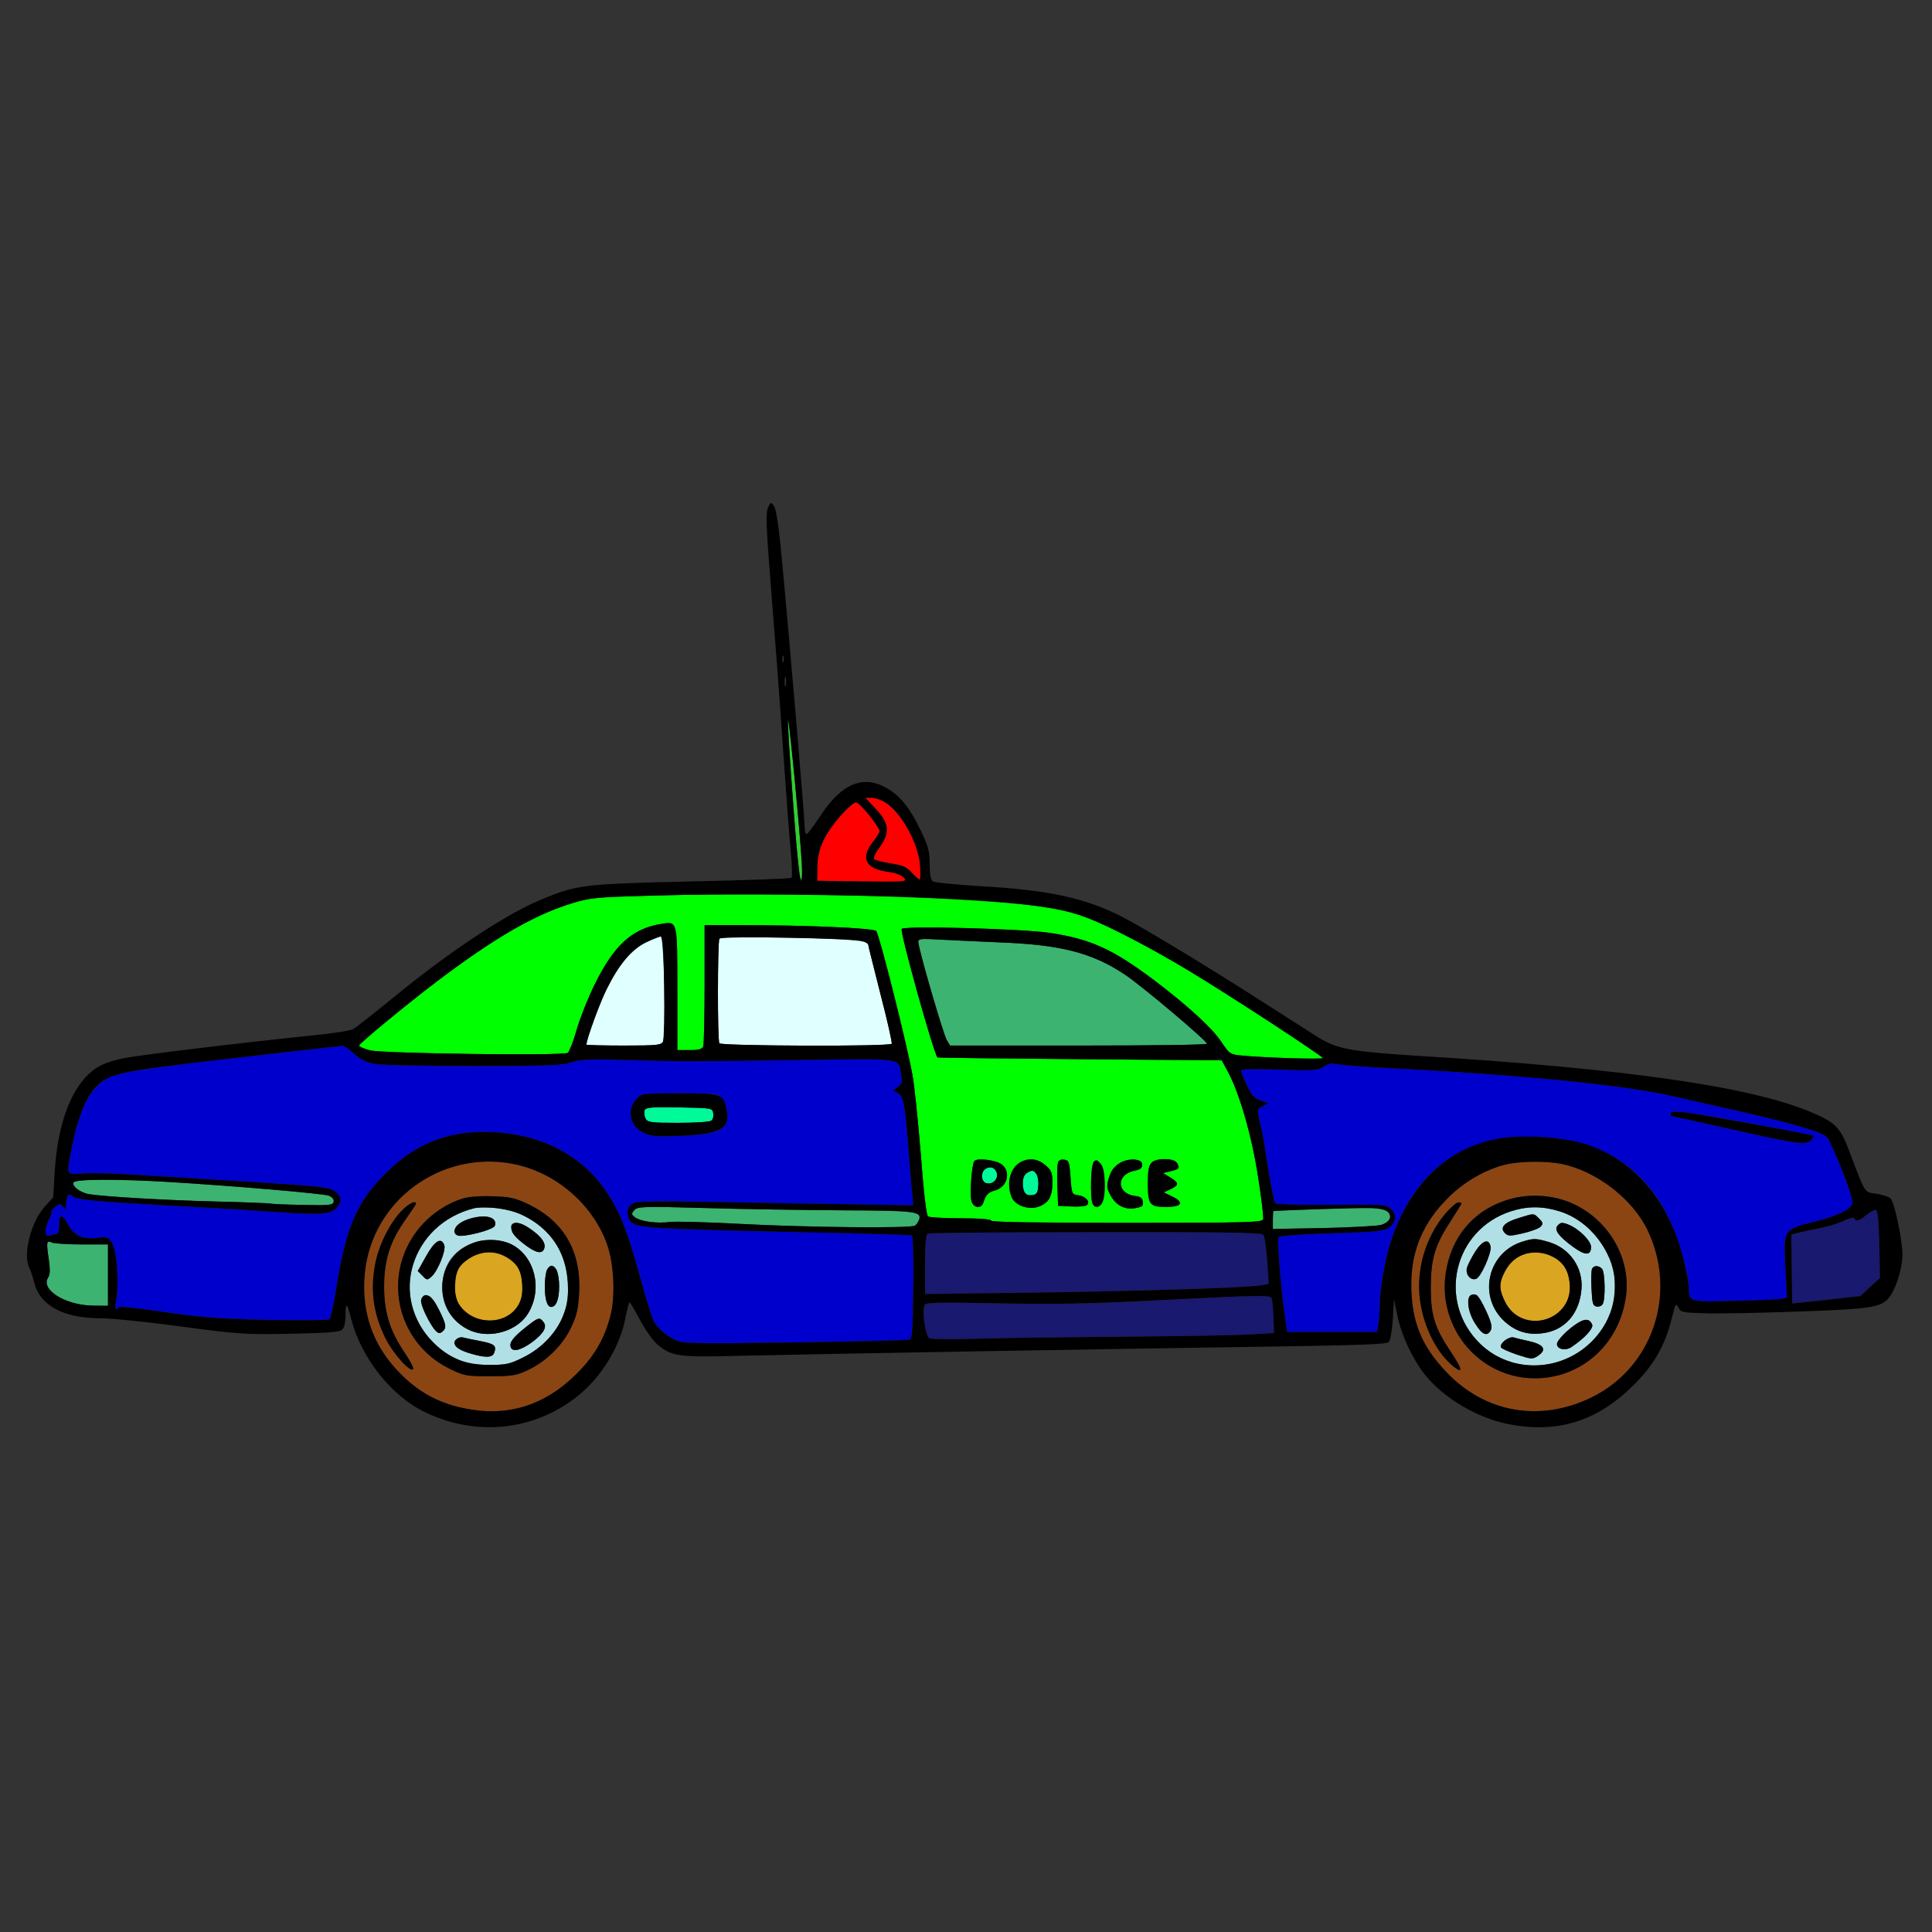 <?xml version="1.0" encoding="utf-8"?>
<!-- Generator: Adobe Illustrator 21.0.0, SVG Export Plug-In . SVG Version: 6.00 Build 0)  -->
<svg version="1.1" baseProfile="tiny"
	 id="svg62" inkscape:version="0.92.2 5c3e80d, 2017-08-06" sodipodi:docname="11 #8538.svg" xmlns:cc="http://creativecommons.org/ns#" xmlns:dc="http://purl.org/dc/elements/1.1/" xmlns:inkscape="http://www.inkscape.org/namespaces/inkscape" xmlns:rdf="http://www.w3.org/1999/02/22-rdf-syntax-ns#" xmlns:sodipodi="http://sodipodi.sourceforge.net/DTD/sodipodi-0.dtd" xmlns:svg="http://www.w3.org/2000/svg"
	 xmlns="http://www.w3.org/2000/svg" xmlns:xlink="http://www.w3.org/1999/xlink" x="0px" y="0px" viewBox="0 0 850 850"
	 xml:space="preserve">
<rect x="0" y="0" width="850" height="850" fill="#333333" stroke="none"/>
<sodipodi:namedview  bordercolor="#666666" borderopacity="1" gridtolerance="10" guidetolerance="10" id="namedview64" inkscape:current-layer="svg62" inkscape:cx="617.51241" inkscape:cy="592.33589" inkscape:pageopacity="0" inkscape:pageshadow="2" inkscape:window-height="978" inkscape:window-maximized="1" inkscape:window-width="1920" inkscape:window-x="0" inkscape:window-y="1" inkscape:zoom="0.41647059" objecttolerance="10" pagecolor="#ffffff" showgrid="false">
	</sodipodi:namedview>
<g id="g60" transform="translate(0,0) scale(1,1)">
	<path id="path4" fill="none" d="M0,0h425h425v425v425H425H0V425V0z M340.6,222.8c-1.5-2.1-1.5-2.1-2.7,0.6
		c-1.1,2.3-0.8,8.8,1.4,36.4c1.5,18.5,3.9,49.9,5.2,69.7c1.4,19.8,2.9,40.5,3.5,46c0.5,5.5,0.6,10.3,0.2,10.7
		c-0.4,0.4-20.3,1.1-44.2,1.6c-47,1.1-49.8,1.4-65,7.6c-15.7,6.3-41,23-66.2,43.7c-8.5,6.9-16.3,13.1-17.5,13.7
		c-1.1,0.6-9,1.9-17.4,2.7c-32.1,3.3-76.7,8.7-83.1,10c-8.9,1.8-13,3.9-17.4,8.7c-7.5,8.4-12.1,22.6-13.3,40.9l-0.7,11.7l-4,4.4
		c-5.9,6.8-9.4,21-6.5,26.6c0.5,0.9,1.5,3.9,2.2,6.6C17.7,574.5,28,580,44.5,580c4.5,0,20.3,1.6,35.1,3.6c25.3,3.4,28.2,3.6,48,3.2
		c15.7-0.3,21.6-0.7,22.8-1.7c1.1-0.9,1.6-3,1.6-6.4c0-6.2,0.7-5.7,2.6,1.9c4.5,17.1,17.7,33.7,32.6,40.8
		c21.9,10.5,46.7,8.2,65.7-6.2c11.1-8.4,19.8-22.2,22.3-35.5c0.7-3.7,1.5-6.7,1.8-6.7s2.3,3.5,4.5,7.6c2.2,4.2,5.7,9.1,7.7,10.9
		c6.3,5.3,9.3,5.7,36.2,5c28.2-0.7,166.8-3.1,236.4-4.1c38.2-0.6,48.4-1,49.3-2c0.6-0.8,1.4-5.3,1.7-10.1l0.5-8.8l1.4,7
		c1.8,8.8,6.8,19.5,12.2,26.3c8.2,10.3,23.1,19.1,36.9,21.8c21.5,4.1,38.8-1.2,54.8-17.1c9.1-9,13.9-17.4,16.9-29.4
		c1.6-6.6,1.8-7,2.9-4.9c1.1,2.2,1.8,2.3,12.1,2.6c6.1,0.2,24.7-0.2,41.5-0.8c33.7-1.2,36.7-1.8,40.3-7.9c2.6-4.5,4.7-12,4.7-17.1
		c0-6.4-3.5-23-5.2-24.7c-0.8-0.8-3.7-1.7-6.3-2.1c-5.4-0.8-4.6,0.5-12-19c-3.7-10-6-12.3-16-16.6c-26.7-11.5-81.4-19.4-174-25.1
		c-29.5-1.9-35.5-3-44-8.4c-3.3-2.1-15-9.6-26-16.6c-23.9-15.3-51.6-32-60.3-36.4c-16.2-8.1-31.8-11.5-61.6-13.2
		c-11.1-0.7-20.7-1.6-21.3-2.2c-0.8-0.6-1.3-3.5-1.3-7.6c0-5.7-0.6-7.8-3.9-14.7c-4.9-10.1-9-15.2-14.9-18.6
		c-10.4-6.1-20-2.1-29.3,12.2c-2.9,4.4-5.6,8-6.1,8c-0.4,0-0.8-1.6-0.8-3.5c0-3.7-6.5-80.4-10-117.3
		C342.7,231.9,341.5,224.2,340.6,222.8z"/>
	<path id="path6" fill="none" d="M344.7,288.7c0.2,0.7,0.2,1.9,0,2.5c-0.3,0.7-0.5,0.2-0.5-1.2S344.4,288.1,344.7,288.7z"/>
	<path id="path8" fill="none" d="M345.7,298.2c0.2,1,0.2,2.6,0,3.5c-0.3,1-0.5,0.2-0.5-1.7S345.4,297.3,345.7,298.2z"/>
	<path id="path10" fill="#32CD32" d="M349.5,341.5c3.4,35.2,4.2,49.5,2.5,44.5c-0.9-2.5-4.5-48.8-5.4-69
		C346.3,311.2,347.6,322.2,349.5,341.5z"/>
	<path id="path12" fill="#FF0000" d="M380.7,351h2.8c8.6,0,20.2,16.1,21.3,29.7c0.2,3.5,0.2,6.3-0.2,6.3c-0.3,0-1.9-1.4-3.4-3
		c-2.2-2.5-3.9-3.3-9.2-4.1c-3.6-0.6-6.9-1.4-7.4-1.9s0.5-2.7,2.3-5.1c4.7-6.5,4.4-10.6-1.5-16.9L380.7,351z"/>
	<path id="path14" fill="#FF0000" d="M376.6,353c1.5,0,10.4,10.8,10.4,12.6c0,0.6-1.3,2.8-3,4.9c-5.5,6.9-3.1,11.8,6.4,13
		c3.5,0.5,6.1,1.4,7.2,2.6c1.7,1.9,1.4,1.9-18.2,1.7l-19.9-0.3l0.1-6c0.1-8,3.7-15.8,10.5-23C373,355.5,375.9,353,376.6,353z"/>
	<path id="path16" fill="#00FF00" d="M467.3,400.4c17.9,4.2,45.2,18.9,92.9,50.2c12,7.9,21.8,14.6,21.8,14.9
		c0,0.7-26.7-0.2-35.7-1.1c-5.1-0.5-5.4-0.7-9-6.1c-4-6-14.8-15.9-29.6-27.1c-18.1-13.6-27.9-18.1-46-20.8
		c-12.5-1.8-64.1-3.2-65-1.7c-0.8,1.3,13.4,52.5,15.7,56.5c0,0.2,28.2,0.5,62.6,0.8l62.5,0.5l2.7,5c5.1,9.4,10.5,28.1,13.3,46.2
		c1.5,9.5,2.5,17.9,2.2,18.8c-0.6,1.3-7.5,1.5-60.2,1.5c-39,0-59.5-0.3-59.5-1c0-0.6-5.1-1-13.2-1c-7.3,0-13.8-0.4-14.5-0.8
		c-0.7-0.5-1.9-10.3-3.2-27.5c-1.2-14.7-2.8-30.5-3.7-35c-2.7-14.7-14.6-61.7-15.9-63.1c-1.4-1.3-30.9-2.6-61.2-2.6H310v25.9
		c0,14.3-0.3,26.6-0.6,27.5c-0.5,1.2-2,1.6-6,1.6H298v-26.9c0-30.4,0.1-29.8-7.2-28.6c-12.8,2.1-20.8,9.5-29.3,26.9
		c-3,6.1-6.5,15.1-7.9,20c-1.4,5-3.2,9.4-3.8,9.8c-2.1,1.4-81.5,0.3-87-1.1c-2.7-0.7-4.8-1.6-4.8-2.1c0-0.9,21.7-18.8,35.5-29.2
		c24.9-18.7,42-28.5,58.5-33.5c7.9-2.4,10.6-2.6,36-3.3C355.5,392.1,445.4,395.3,467.3,400.4z M428.6,510.9
		c-1.1,1.7-2,14.5-1.2,17.5c0.7,3,4.3,3.6,5.2,0.8c1.1-3.5,2.1-4.6,5-5.4c5.4-1.4,7.3-7.8,3.4-11.3
		C438.7,510.4,429.6,509.2,428.6,510.9z M445,526.5c1.4,3.7,7.1,5.9,11.6,4.5c4.7-1.6,6.4-4.4,6.4-10.6c0-4.6-0.4-5.5-3.1-7.8
		C451.1,505.2,440.6,515,445,526.5z M468.2,510.2c-3-0.4-3.3,0.9-3,11.4l0.3,8.9l5.9,0.3c3.2,0.2,6.3-0.1,6.9-0.7
		c1.5-1.5-0.9-3.9-4.1-4.3c-2.6-0.3-2.7-0.6-3.2-7.8C470.5,511.2,470.3,510.5,468.2,510.2z M484.3,512.1c-2.9-3.6-4.3-0.9-4.3,8
		c0,8.6,0.6,10.9,2.6,10.9c2.2,0,3.4-3.5,3.4-10.3C486,516,485.5,513.6,484.3,512.1z M499,510.2c-5.2-0.4-9.6,2.8-11.1,7.9
		c-1.1,3.7-1.1,4.6,0.7,7.8c2.4,4.5,6.4,6.5,11,5.6c2.9-0.5,3.5-1,3.2-2.8c-0.2-1.6-1.1-2.3-3.3-2.5c-8.3-1-8.6-9.4-0.5-11.1
		c2.6-0.5,3.5-1.2,3.5-2.6C502.5,510.9,501.7,510.4,499,510.2z M512.5,510c-6.3,0-7.5,1.7-7.5,10.1c0,9.9,0.7,10.9,8,10.9
		c7.1,0,8.2-2,2.5-4.7l-3.5-1.7l3-1.4c3.8-1.8,3.8-2.8-0.2-5.2l-3.1-1.9l2.9-0.7c4.2-1,4.5-1.3,3.4-3.5
		C517.2,510.5,515.9,510,512.5,510z"/>
	<path id="path18" fill="#00FA9A" d="M438.4,515.6c1.2,3.1-1.8,6-4.9,4.8c-2-0.8-1.9-5.1,0.2-6.2C435.7,513,437.6,513.6,438.4,515.6
		z"/>
	<path id="path20" fill="#00FA9A" d="M454.1,515c1.7,0,3,3.2,2.7,6.7c-0.2,3.1-0.7,3.9-2.7,4.1c-2.9,0.4-4.1-1.2-4.1-5.5
		c0-2,0.7-3.6,1.8-4.2C452.7,515.5,453.8,515,454.1,515z"/>
	<path id="path22" fill="#E0FFFF" d="M290.7,412c1.4,0,2.4,43.3,1,46.2c-0.7,1.6-2.5,1.8-17.2,1.8c-9.1,0-16.5-0.2-16.5-0.4
		c0-2.3,6-18.7,9-24.6c5.5-11,10.9-17.3,17.2-20.4C287.1,413.2,290,412.1,290.7,412z"/>
	<path id="path24" fill="#E0FFFF" d="M347.3,412.6c28.3,0.6,34.7,1.2,34.7,3.1c0,0.5,2.5,10.2,5.4,21.8c3,11.5,5.2,21.3,4.9,21.7
		c-0.7,1.3-75.1,1-75.8-0.2c-0.9-1.4-0.8-44.6,0-46C317,412.2,325.9,412.1,347.3,412.6z"/>
	<path id="path26" fill="#3CB371" d="M413.8,413.4c5.3,0.3,16.9,0.8,25.7,1.2c27,1,40.8,4.5,55.3,14.1c7.5,5,36.2,29.2,36.2,30.5
		c0,0.5-25.4,0.8-56.5,0.8H418l-1.4-2.3c-1.5-2.3-12.6-40.5-12.6-43.3C404,413,405.1,412.9,413.8,413.4z"/>
	<path id="path28" fill="#0000CD" d="M150.7,460.1c0.7,0,2.9,1.5,5,3.4c2.4,2.2,5.2,3.8,8.5,4.5c2.9,0.6,20.4,1,43.7,1
		c32.6,0,39.5-0.2,43.4-1.6c3.8-1.3,8.1-1.5,26.4-1c25.9,0.7,18,0.7,72,0c49.5-0.6,45.3-1.2,46.8,6.7c0.6,3.1,0.3,3.9-1.6,5.2
		c-2,1.4-2.1,1.7-0.5,2.3c3,1.1,3.6,4,5.1,22.6c0.8,10.1,1.6,20.3,1.9,22.7l0.4,4.4l-48.7-0.8c-71.2-1.3-73.3-1.3-75.3,0.4
		c-2.3,1.8-2.3,5.6,0,7.9c2.4,2.4,10.4,2.9,73.6,4.3c26.9,0.5,49.3,1.2,49.8,1.5c0.5,0.3,0.8,10.7,0.6,23c-0.2,19-0.5,22.5-1.8,22.8
		c-0.8,0.3-23.6,0.8-50.5,1.2c-45.6,0.6-49.3,0.5-52.5-1.1c-4.4-2.2-7.8-5.3-9.5-8.5c-0.7-1.4-3.4-10.2-6-19.5
		c-5.7-20.7-9.1-29.2-15.5-38.3C254.6,507,235.6,498,212.8,498c-17.1,0-31,5.9-43.3,18.4c-12.6,12.7-17.2,23.4-21.5,50.1
		c-1.1,7.1-2.5,13.4-3,13.9c-0.4,0.4-12.6,0.6-27.2,0.3c-22-0.5-29.5-1.1-45.8-3.5c-10.7-1.6-19.6-2.5-19.8-2.1
		c-0.2,0.5-0.7,0.9-1.2,0.9c-0.4,0-0.3-2.1,0.2-4.8c1.1-5.3,0.3-18.8-1.3-22.9c-1.4-3.7-2.7-4.4-7.1-3.7c-5.9,0.9-10.5-1.1-12.8-5.7
		c-2.6-5-4-5-4,0.1c0,2.8-0.4,4-1.4,4c-0.8,0-2.1,0.3-3,0.6c-2.1,0.8-2.1-3-0.1-7c0.9-1.6,1.3-3.1,1.1-3.4c-0.3-0.2,0.5-1.2,1.7-2.2
		c2-1.6,2.2-1.7,3.4-0.1c1.1,1.4,1.2,1.4,1.3-0.6c0-1.2,0.3-2.8,0.6-3.7c0.5-1.4,0.8-1.4,2.9,0c1.8,1.2,10.2,2,36.7,3.5
		c18.8,1,40.6,2.3,48.3,2.9c23.2,1.6,27.8,1.4,30.4-1.4c2.7-2.9,2.5-5.3-0.9-7.7c-2.1-1.5-7.4-2.1-36-3.9
		c-18.4-1.1-41.3-2.5-50.8-3.1c-9.5-0.7-20.2-0.9-23.8-0.6c-7.6,0.6-7.4,1.3-4.4-13.4c3.4-16.4,8-24.8,16.1-28.9
		c4.8-2.5,22.4-5,84.9-11.9C142.1,461.1,150.1,460.2,150.7,460.1z M299,481c-16,0-16.7,0.1-18.8,2.2c-4.8,5.3-3.1,12.7,3.6,15.5
		c3,1.3,6.2,1.4,16.5,1c13.9-0.7,18.3-2.1,19.4-6.5c0.7-3.1-0.4-8.2-2.4-10.4C315.9,481.2,313.9,481,299,481z"/>
	<path id="path30" fill="#00FA9A" d="M298.9,487.2c14.5,0.3,14.6,0.3,14.9,2.7c0.2,1.3-0.2,2.8-1,3.2c-0.7,0.5-7.2,0.9-14.5,0.9
		c-12,0-13.3-0.2-14.3-1.9c-0.5-1.1-0.7-2.7-0.4-3.6C284.2,487.2,286.2,487,298.9,487.2z"/>
	<path id="path32" fill="#0000CD" d="M587,468c0.8,0.4,11.6,1.3,24,1.9c59.6,3.1,104.3,7.5,126,12.6c5.8,1.3,17.5,4,26,5.9
		c26.4,6,38.3,9.5,40.7,11.9c2.2,2.2,11.3,25.2,11.3,28.7c0,2.8-5.9,5.8-16.7,8.5c-13.7,3.4-13.7,3.4-12.8,20.2l0.7,13.2l-2.4,0.5
		c-1.3,0.3-10.5,0.7-20.6,0.9c-20.2,0.6-20.2,0.6-20.2-6.1c0-5.6-5-22.6-9.1-30.8c-10.9-22.1-29.9-34-56-35.1
		c-14.7-0.7-23,0.7-33.8,5.8c-14.8,6.9-25.5,20.2-32,39.6c-2.6,7.7-5.1,21.9-5.1,28.8c0,2.9-0.3,6.7-0.6,8.4l-0.6,3.1H586h-19.7
		l-1.2-8.3c-1.5-10.3-3.2-31.8-2.7-33.3c0.3-0.7,8.3-1.3,23.3-1.8c19.8-0.6,23.1-0.9,25.3-2.5c3.3-2.4,3.6-5.5,1-8.1
		c-2.1-2.1-2.9-2.1-26.1-1.9c-13.2,0.1-24.4-0.2-24.9-0.7c-0.4-0.5-1.8-7.2-3-14.9c-1.2-7.7-2.5-15.6-3-17.5
		c-2.1-9.2-2.2-8.9,0.5-10.3l2.5-1.3l-3.4-1.2c-2.8-1-4-2.4-6-6.7c-1.5-2.9-2.6-5.9-2.6-6.5c0-0.7,5.1-0.8,16.8-0.4
		c15.4,0.5,16.9,0.4,19.7-1.4C584.3,468.1,586.1,467.6,587,468z M735,489.9c0,0.6,0.1,1.1,0.3,1.1s12.4,2.7,27.1,6
		c28.4,6.4,32.6,6.9,34.6,4.5c0.7-0.9,1.1-1.7,0.9-1.8c-0.2-0.2-11.6-2.4-25.4-5C743.6,489.3,735,488.2,735,489.9z"/>
	<path id="path34" fill="#8B4513" d="M261.4,536.1c5.4,8.1,7.8,15.9,8.4,26.9c0.8,16.9-4.1,29.6-16.2,41.5
		c-14.2,14.1-30.8,19.1-49.8,15c-10.9-2.3-19.4-6.9-27.4-14.9c-9.8-9.8-14.6-19.8-15.9-33.4c-2.7-27,15.1-52.3,41.1-58.6
		C224.4,507.1,248.4,516.5,261.4,536.1z M216.5,526.3c-12.4-0.4-19.7,2.2-28.1,9.9c-21.1,19.5-16.3,53.4,9.4,66
		c6.3,3.1,7.3,3.3,17.7,3.3c9.8,0,11.6-0.3,16.7-2.7c8.1-3.8,15.2-10.8,19-18.6c2.5-5.3,3.2-8.2,3.6-15.2c1-18.5-6.7-31.8-22.8-39.4
		C226.5,527,224.1,526.5,216.5,526.3z M176.7,532.7c-4.8,4.9-9.3,13.6-11.2,21.4c-2.8,12.2-1.6,23.1,4,34.5
		c3.4,7,11.5,15.9,12.3,13.6c0.2-0.6-1.6-3.9-3.9-7.3c-6.4-9.5-8.9-17.5-8.9-28.9c0-11.7,2.7-20,9.4-29.4c2.5-3.6,4.6-6.7,4.6-7
		C183,527.9,179.8,529.5,176.7,532.7z"/>
	<path id="path36" fill="#B0E0E6" d="M217.1,531.4c12.3,0.6,24.3,8.4,29.6,19.5c3.8,7.9,4.3,19.3,1.3,27.3c-2.9,7.9-9.6,15-17.8,19
		c-6,3-7.5,3.3-15.2,3.3c-7-0.1-9.5-0.5-14.2-2.7c-15.4-7.2-23.8-24.7-19.4-40.4c3.7-12.9,13.7-22.4,27.1-25.8
		C209.6,531.3,213.5,531.2,217.1,531.4z M200.2,540.8c-0.5,3.2,1.9,3.6,9.9,1.7c7.2-1.8,9.1-3.4,6.9-6
		C214.2,533.2,200.8,536.6,200.2,540.8z M230.1,547c5.4,4.2,8.3,5,9.3,2.4c0.9-2.3-1-5.1-5.6-8.4C224.5,534.3,221.1,539.9,230.1,547
		z M202.3,549.9c-12.2,9.1-9.4,29.6,4.9,35.6c8.9,3.6,20.7,0,25.3-7.9c6.3-10.7,2.8-24.8-7.4-30.1
		C218.5,544.1,208.8,545.1,202.3,549.9z M187.5,552.6l-3.7,6.6l2.1,2.1c1.9,2,2.1,2,4,0.3c2.7-2.4,6.3-11.3,5.6-13.7
		C194.2,544.1,191.3,545.8,187.5,552.6z M239.7,566c0,5.6,1,9,2.8,9c2.2,0,3.5-3.4,3.5-9c0-2.8-0.5-6-1-7.1
		C242.4,554.2,239.7,557.9,239.7,566z M188,570c-3.4,0-3.5,3-0.5,8.8c3.7,7.1,5.3,8.6,7.1,7.1c2-1.7,1.8-3.2-1.6-9.9
		C190.8,571.6,189.4,570,188,570z M231.1,584.1c-5.4,4.3-7.1,6.6-6.4,8.6c0.8,2.3,4.4,1.4,9.4-2.2c5.2-3.9,6.8-6.8,4.9-9
		C237.3,579.4,236.9,579.5,231.1,584.1z M204,588.5c-2.2-0.7-4.2,1-3.8,3.1c0.2,1.2,2.1,2.4,5.8,3.6c7.5,2.3,10.7,2.3,11.5-0.2
		c1-3,0-3.8-6.3-5C208.1,589.4,204.8,588.7,204,588.5z"/>
	<path id="path38" fill="#DAA520" d="M226.9,556.4c3.4,3.6,4,12.6,1.3,17.5c-5.2,9.5-20.2,9.4-26.3-0.1c-1.6-2.6-1.9-4.5-1.6-9
		c0.3-6.1,1.9-8.6,7.2-11.9C213.3,549.3,221.7,550.8,226.9,556.4z"/>
	<path id="path40" fill="#8B4513" d="M687.2,512.1c15.3,3.2,31.2,15.5,37.7,29.2c13.3,27.9,2.1,60.7-25.1,73.7
		c-22.5,10.8-46.6,6.5-63.5-11.4c-11.1-11.6-15.4-22.6-15.4-38.7c0-14.9,5.4-27.4,16.6-38.3c6.7-6.7,16.2-12.1,24.7-14.2
		C668.9,510.8,680.3,510.7,687.2,512.1z M643.5,541.4c-12,15.8-10,40.4,4.5,54c23.9,22.4,61.8,8.9,67.2-23.9
		c2.8-16.9-6.7-34.2-22.9-41.8C675.5,521.9,654.5,526.9,643.5,541.4z M641.6,529c-0.8,0-3.2,2.1-5.5,4.7
		c-9,10.5-13.2,25.1-11.3,38.7c1.7,11.9,7.5,23.1,14.8,28.9c4.3,3.3,3.8,1.1-1.4-6.7c-7-10.5-8.7-15.9-8.7-28.1
		c0-12.5,1.8-18.6,8.5-28.9c2.7-4.2,5-7.9,5-8.1C643,529.2,642.4,529,641.6,529z"/>
	<path id="path42" fill="#B0E0E6" d="M707.2,551.7c2.7,5.5,3.2,7.6,3.2,14.1c0,8.8-2.6,16-8.4,22.6c-13.4,15.3-36.7,16.5-50.8,2.8
		c-19.1-18.6-11.7-50.2,13.6-58.3C681.7,527.5,699.1,535.2,707.2,551.7z M668.1,535.9c-6.3,1.9-8.4,4.2-6,6.6
		c1.4,1.4,2.2,1.4,7.9,0.1c3.5-0.8,7-2.1,7.8-2.9c1.2-1.3,1.1-1.8-0.7-3.6C674.7,533.7,675.1,533.7,668.1,535.9z M685.2,539.3
		c-1.5,1.8,0.5,4.6,6.8,9.2c5.4,4,8,4,8,0.1c0-2.6-5.4-8.1-9.7-9.7C687.1,537.7,686.5,537.8,685.2,539.3z M669.7,546.3
		c-15.5,4.9-19.7,24.6-7.4,35.4c4.7,4.1,9.8,5.7,16.1,4.9c10-1.1,16.6-8.7,17.4-19.6c0.7-9.4-5.2-17.8-14.2-20.5
		C675.8,544.8,674.8,544.7,669.7,546.3z M649,550.7c-1.6,2.6-3.3,5.9-3.6,7.1c-0.8,2.9,1.7,5.8,4.1,4.8c2-0.7,6.7-11.2,6.3-14
		C655.2,544.7,652.3,545.6,649,550.7z M700.4,558.3c-0.3,0.8-0.4,4.7-0.2,8.8c0.3,6.3,0.6,7.4,2.2,7.7c1,0.2,2.2-0.2,2.7-1
		c1.3-2,1.1-14.2-0.3-15.6C703.2,556.6,701.1,556.7,700.4,558.3z M649.6,569.7c-4.5-1.7-4.9,5.8-0.6,12.6c3.1,5,5.3,5.9,6.9,2.9
		c0.7-1.4,0.2-3.5-2.1-8.5C652.1,573.1,650.2,569.9,649.6,569.7z M694.4,581.9c-4.4,2.7-9.4,7.7-9.4,9.4c0,2.3,3.7,3.1,6.3,1.4
		c5.7-3.8,9.8-8.2,9.2-9.9C699.5,580.3,697.6,580,694.4,581.9z M665.9,588.4c-2-0.6-6.5,2.9-5.5,4.4c0.3,0.6,3.6,2,7.1,3.2
		c6.1,2,6.7,2.1,9,0.6c4.3-2.8,2.8-5.1-4-6.6C669.7,589.4,666.8,588.7,665.9,588.4z"/>
	<path id="path44" fill="#DAA520" d="M688.2,557c2.8,3.9,3.3,11.8,1,16c-5.9,10.8-21.4,10.8-26.9,0c-1.3-2.4-2.3-5.6-2.3-7.1
		c0-4.2,4.2-11,8-13C674.6,549.3,684,551.3,688.2,557z"/>
	<path id="path46" fill="#3CB371" d="M74,520c28,1.7,68.5,5.1,70.8,6.1c1.4,0.6,2.2,1.6,2,2.6c-0.3,1.5-1.7,1.7-13.8,1.4
		c-7.4-0.1-13.7-0.4-14-0.6c-0.3-0.1-11.3-0.6-24.5-0.9c-22.6-0.6-48.1-2.1-55.2-3.2c-3.9-0.6-7.9-3.6-6.9-5.2
		C33.3,518.7,51.8,518.7,74,520z"/>
	<path id="path48" fill="#3CB371" d="M311,531.5c16.8,0.5,44.1,0.9,60.7,1c31.4,0.1,34,0.5,32.6,4.3c-0.4,0.9-1.1,2-1.7,2.4
		c-1.9,1.3-47.8,0.8-76.1-0.7c-14.8-0.8-29.1-1.2-31.7-0.9c-5.7,0.8-12.9-0.2-15.4-2c-1.6-1.2-1.7-1.6-0.4-3.1
		C280.4,530.8,282.5,530.7,311,531.5z"/>
	<path id="path50" fill="#3CB371" d="M610.6,533.2c2.1,2,0.8,4.5-2.9,5.7c-1.8,0.5-13.2,1.1-25.4,1.4l-22.3,0.4v-3.9
		c0-2.1,0.1-3.9,0.3-4c0.1,0,8.8-0.4,19.2-0.8C603.5,531.1,608.7,531.3,610.6,533.2z"/>
	<path id="path52" fill="#191970" d="M825.4,532.3c0.7,0.2,1.2,5.3,1.4,15.2l0.3,14.8l-4.3,3.9l-4.3,4l-15,1.7l-15,1.6l-0.2-15.2
		l-0.2-15.2l3.7-0.9c2-0.5,6.4-1.4,9.6-2c3.3-0.7,7.8-2.1,10-3.2c2.4-1.1,4.2-1.6,4.4-1c0.6,1.6,2.2,1.2,5.4-1.5
		C822.9,533.1,824.8,532.1,825.4,532.3z"/>
	<path id="path54" fill="#191970" d="M482.1,542.1c57-0.1,72.9,0.2,73.7,1.1c0.6,0.7,1.3,5.9,1.7,11.4l0.7,10.2l-2.8,0.6
		c-5.2,1.1-51.9,2.6-100.6,3.3l-47.8,0.6v-13.1c0-9.5,0.3-13.2,1.3-13.5C408.9,542.4,442.2,542.1,482.1,542.1z"/>
	<path id="path56" fill="#3CB371" d="M22.9,546.7c0.9,0.4,6.8,0.8,13.1,0.8h11.5V561v13.5l-7.2-0.1c-11.7-0.3-22.4-7-19.2-12.2
		c1-1.5,1-3.6,0.3-8.6c-0.6-3.7-0.8-6.9-0.5-7.2C21.2,546.2,22.1,546.3,22.9,546.7z"/>
	<path id="path58" fill="#191970" d="M559.5,571.3c0.3,0.6,0.6,4.4,0.8,8.2l0.2,7l-11,0.6c-6,0.4-31.2,0.8-56,1
		c-24.7,0.2-53.5,0.5-64,0.9c-10.4,0.3-19.7,0.2-20.6-0.2c-1.7-0.8-3.3-11.6-2.2-14.5c0.5-1.3,5-1.4,32.7-0.9
		c24.6,0.5,40.8,0.2,69.1-1.3C555.8,569.7,558.9,569.7,559.5,571.3z"/>
	<path d="M340.6,222.8c0.9,1.4,2.1,9.1,3.4,23.4c3.5,36.9,10,113.6,10,117.3c0,1.9,0.4,3.5,0.8,3.5c0.5,0,3.2-3.6,6.1-8
		c9.3-14.3,18.9-18.3,29.3-12.2c5.9,3.4,10,8.5,14.9,18.6c3.3,6.9,3.9,9,3.9,14.7c0,4.1,0.5,7,1.3,7.6c0.6,0.6,10.2,1.5,21.3,2.2
		c29.8,1.7,45.4,5.1,61.6,13.2c8.7,4.4,36.4,21.1,60.3,36.4c11,7,22.7,14.5,26,16.6c8.5,5.4,14.5,6.5,44,8.4
		c92.6,5.7,147.3,13.6,174,25.1c10,4.3,12.3,6.6,16,16.6c7.4,19.5,6.6,18.2,12,19c2.6,0.4,5.5,1.3,6.3,2.1
		c1.7,1.7,5.2,18.3,5.2,24.7c0,5.1-2.1,12.6-4.7,17.1c-3.6,6.1-6.6,6.7-40.3,7.9c-16.8,0.6-35.4,1-41.5,0.8
		c-10.3-0.3-11-0.4-12.1-2.6c-1.1-2.1-1.3-1.7-2.9,4.9c-3,12-7.8,20.4-16.9,29.4c-16,15.9-33.3,21.2-54.8,17.1
		c-13.8-2.7-28.7-11.5-36.9-21.8c-5.4-6.8-10.4-17.5-12.2-26.3l-1.4-7l-0.5,8.8c-0.3,4.8-1.1,9.3-1.7,10.1c-0.9,1-11.1,1.4-49.3,2
		c-69.6,1-208.2,3.4-236.4,4.1c-26.9,0.7-29.9,0.3-36.2-5c-2-1.8-5.5-6.7-7.7-10.9c-2.2-4.1-4.2-7.6-4.5-7.6s-1.1,3-1.8,6.7
		c-2.5,13.3-11.2,27.1-22.3,35.5c-19,14.4-43.8,16.7-65.7,6.2c-14.9-7.1-28.1-23.7-32.6-40.8c-1.9-7.6-2.6-8.1-2.6-1.9
		c0,3.4-0.5,5.5-1.6,6.4c-1.2,1-7.1,1.4-22.8,1.7c-19.8,0.4-22.7,0.2-48-3.2c-14.8-2-30.6-3.6-35.1-3.6c-16.5,0-26.8-5.5-29.4-15.6
		c-0.7-2.7-1.7-5.7-2.2-6.6c-2.9-5.6,0.6-19.8,6.5-26.6l4-4.4l0.7-11.7c1.2-18.3,5.8-32.5,13.3-40.9c4.4-4.8,8.5-6.9,17.4-8.7
		c6.4-1.3,51-6.7,83.1-10c8.4-0.8,16.3-2.1,17.4-2.7c1.2-0.6,9-6.8,17.5-13.7c25.2-20.7,50.5-37.4,66.2-43.7c15.2-6.2,18-6.5,65-7.6
		c23.9-0.5,43.8-1.2,44.2-1.6c0.4-0.4,0.3-5.2-0.2-10.7c-0.6-5.5-2.1-26.2-3.5-46c-1.3-19.8-3.7-51.2-5.2-69.7
		c-2.2-27.6-2.5-34.1-1.4-36.4C339.1,220.7,339.1,220.7,340.6,222.8z M344.7,288.7c-0.3-0.6-0.5-0.1-0.5,1.3s0.2,1.9,0.5,1.2
		C344.9,290.6,344.9,289.4,344.7,288.7z M345.7,298.2c-0.3-0.9-0.5-0.1-0.5,1.8s0.2,2.7,0.5,1.7
		C345.9,300.8,345.9,299.2,345.7,298.2z M349.5,341.5c-3.6-37.1-3.8-32-0.4,14c2,27.4,3.7,39.9,3.8,27
		C352.9,379.2,351.3,360.7,349.5,341.5z M383.5,351h-2.8l4.7,5c5.9,6.3,6.2,10.4,1.5,16.9c-1.8,2.4-2.8,4.6-2.3,5.1s3.8,1.3,7.4,1.9
		c5.3,0.8,7,1.6,9.2,4.1c1.5,1.6,3.1,3,3.4,3c0.4,0,0.4-2.8,0.2-6.3c-0.8-9.7-8.3-23.4-15.3-27.7C387.7,351.9,385,351,383.5,351z
		 M376.6,353c-2.3,0-11.6,10.8-14.3,16.7c-1.9,4-2.7,7.5-2.7,11.8l-0.1,6l19.9,0.3c19.6,0.2,19.9,0.2,18.2-1.7
		c-1.1-1.2-3.7-2.1-7.2-2.6c-9.5-1.2-11.9-6.1-6.4-13c1.7-2.1,3-4.3,3-4.9s-2-3.7-4.5-6.9C380,355.6,377.4,353,376.6,353z M288,394
		c-25.4,0.7-28.1,0.9-36,3.3c-16.5,5-33.6,14.8-58.5,33.5C179.7,441.2,158,459.1,158,460c0,0.5,2.1,1.4,4.8,2.1
		c5.5,1.4,84.9,2.5,87,1.1c0.6-0.4,2.4-4.8,3.8-9.8c1.4-4.9,4.9-13.9,7.9-20c8.5-17.4,16.5-24.8,29.3-26.9c7.3-1.2,7.2-1.8,7.2,28.6
		V462h5.4c4,0,5.5-0.4,6-1.6c0.3-0.9,0.6-13.2,0.6-27.5V407h14.3c30.3,0,59.8,1.3,61.2,2.6c1.3,1.4,13.2,48.4,15.9,63.1
		c0.9,4.5,2.5,20.3,3.7,35c1.3,17.2,2.5,27,3.2,27.5c0.7,0.4,7.2,0.8,14.5,0.8c8.1,0,13.2,0.4,13.2,1c0,0.7,20.5,1,59.5,1
		c52.7,0,59.6-0.2,60.2-1.5c0.3-0.9-0.7-9.3-2.2-18.8c-2.8-18.1-8.2-36.8-13.3-46.2l-2.7-5L475,466c-34.4-0.3-62.6-0.6-62.6-0.8
		c-2.3-4-16.5-55.2-15.7-56.5c0.9-1.5,52.5-0.1,65,1.7c18.1,2.7,27.9,7.2,46,20.8c14.8,11.2,25.6,21.1,29.6,27.1
		c3.6,5.4,3.9,5.6,9,6.1c9,0.9,35.7,1.8,35.7,1.1c0-0.8-40.9-27.5-58.6-38.2c-15.2-9.2-34.8-19.5-44.4-23.3
		c-12.3-4.9-31.5-7.3-69.9-9C375.6,393.6,319.2,393.1,288,394z M290.7,412c-0.7,0.1-3.6,1.2-6.5,2.6c-6.3,3.1-11.7,9.4-17.2,20.4
		c-3,5.9-9,22.3-9,24.6c0,0.2,7.4,0.4,16.5,0.4c14.7,0,16.5-0.2,17.2-1.8c0.4-0.9,0.7-11.7,0.5-24C292,417.6,291.6,412,290.7,412z
		 M316.5,413c-0.8,1.4-0.9,44.6,0,46c0.7,1.2,75.1,1.5,75.8,0.2c0.3-0.4-1.9-10.2-4.9-21.7c-2.9-11.6-5.4-21.3-5.4-21.8
		c0-0.4-1-1.1-2.2-1.6C376.1,412.7,317.3,411.7,316.5,413z M413.8,413.4c-8.7-0.5-9.8-0.4-9.8,1c0,2.8,11.1,41,12.6,43.3l1.4,2.3
		h56.5c31.1,0,56.5-0.3,56.5-0.8c0-1.3-28.7-25.5-36.2-30.5c-14.5-9.6-28.3-13.1-55.3-14.1C430.7,414.2,419.1,413.7,413.8,413.4z
		 M150.7,460.1c-6.1,0.7-38.5,4.3-56.2,6.4c-43.2,5.1-46.8,5.9-52.7,12.2c-3.9,4.1-7.5,12.9-9.8,24.2c-3,14.7-3.2,14,4.4,13.4
		c3.6-0.3,14.3-0.1,23.8,0.6c9.5,0.6,32.4,2,50.8,3.1c28.6,1.8,33.9,2.4,36,3.9c3.4,2.4,3.6,4.8,0.9,7.7c-2.6,2.8-7.2,3-30.4,1.4
		c-7.7-0.6-29.5-1.9-48.3-2.9c-26.5-1.5-34.9-2.3-36.7-3.5c-2.1-1.4-2.4-1.4-2.9,0c-0.3,0.9-0.6,2.5-0.6,3.7c-0.1,2-0.2,2-1.3,0.6
		c-1.2-1.6-1.4-1.5-3.4,0.1c-1.2,1-2,2-1.7,2.2c0.2,0.3-0.2,1.8-1.1,3.4c-2,4-2,7.8,0.1,7c0.9-0.3,2.2-0.6,3-0.6c1,0,1.4-1.2,1.4-4
		c0-5.1,1.4-5.1,4-0.1c2.3,4.6,6.9,6.6,12.8,5.7c4.4-0.7,5.7,0,7.1,3.7c1.6,4.1,2.4,17.6,1.3,22.9c-0.5,2.7-0.6,4.8-0.2,4.8
		c0.5,0,1-0.4,1.2-0.9c0.2-0.4,9.1,0.5,19.8,2.1c16.3,2.4,23.8,3,45.8,3.5c14.6,0.3,26.8,0.1,27.2-0.3c0.5-0.5,1.9-6.8,3-13.9
		c4.3-26.7,8.9-37.4,21.5-50.1c12.3-12.5,26.2-18.4,43.3-18.4c22.8,0,41.8,9,53.2,25.2c6.4,9.1,9.8,17.6,15.5,38.3
		c2.6,9.3,5.3,18.1,6,19.5c1.7,3.2,5.1,6.3,9.5,8.5c3.2,1.6,6.9,1.7,52.5,1.1c26.9-0.4,49.7-0.9,50.5-1.2c1.3-0.3,1.6-3.8,1.8-22.8
		c0.2-12.3-0.1-22.7-0.6-23c-0.5-0.3-22.9-1-49.8-1.5c-63.2-1.4-71.2-1.9-73.6-4.3c-2.3-2.3-2.3-6.1,0-7.9c2-1.7,4.1-1.7,75.3-0.4
		l48.7,0.8l-0.4-4.4c-0.3-2.4-1.1-12.6-1.9-22.7c-1.5-18.6-2.1-21.5-5.1-22.6c-1.6-0.6-1.5-0.9,0.5-2.3c1.9-1.3,2.2-2.1,1.6-5.2
		c-1.5-7.9,2.7-7.3-46.8-6.7c-54,0.7-46.1,0.7-72,0c-18.3-0.5-22.6-0.3-26.4,1c-3.9,1.4-10.8,1.6-43.4,1.6c-23.3,0-40.8-0.4-43.7-1
		c-3.3-0.7-6.1-2.3-8.5-4.5C153.6,461.6,151.4,460.1,150.7,460.1z M587,468c-0.9-0.4-2.7,0.1-4.5,1.2c-2.8,1.8-4.3,1.9-19.7,1.4
		c-11.7-0.4-16.8-0.3-16.8,0.4c0,0.6,1.1,3.6,2.6,6.5c2,4.3,3.2,5.7,6,6.7l3.4,1.2l-2.5,1.3c-2.7,1.4-2.6,1.1-0.5,10.3
		c0.5,1.9,1.8,9.8,3,17.5c1.2,7.7,2.6,14.4,3,14.9c0.5,0.5,11.7,0.8,24.9,0.7c23.2-0.2,24-0.2,26.1,1.9c2.6,2.6,2.3,5.7-1,8.1
		c-2.2,1.6-5.5,1.9-25.3,2.5c-15,0.5-23,1.1-23.3,1.8c-0.5,1.5,1.2,23,2.7,33.3l1.2,8.3H586h19.8l0.6-3.1c0.3-1.7,0.6-5.5,0.6-8.4
		c0-6.9,2.5-21.1,5.1-28.8c8.3-25.1,25.1-40.9,47.3-44.8c10.7-1.8,28.3-0.7,38.3,2.5c21.1,6.8,36.4,24.6,42.8,50
		c1.4,5.4,2.5,11.2,2.5,12.8c0,6.7,0,6.7,20.2,6.1c10.1-0.2,19.3-0.6,20.6-0.9l2.4-0.5l-0.7-13.2c-0.9-16.8-0.9-16.8,12.8-20.2
		c10.8-2.7,16.7-5.7,16.7-8.5c0-3.5-9.1-26.5-11.3-28.7c-2.4-2.4-14.3-5.9-40.7-11.9c-8.5-1.9-20.2-4.6-26-5.9
		c-21.7-5.1-66.4-9.5-126-12.6C598.6,469.3,587.8,468.4,587,468z M160.9,557c-2.8,18.5,2.5,34.6,15.5,47.6c8,8,16.5,12.6,27.4,14.9
		c19,4.1,35.6-0.9,49.8-15c7.8-7.7,12.4-15.6,15-25.8c2.2-8.3,1.5-23-1.5-31.2c-6-17-21.6-30.8-39.2-35
		C196.8,505.2,165.6,525.9,160.9,557z M662.2,512.4c-8.5,2.1-18,7.5-24.7,14.2c-11.2,10.9-16.6,23.4-16.6,38.3
		c0,16.1,4.3,27.1,15.4,38.7c16.9,17.9,41,22.2,63.5,11.4c27.2-13,38.4-45.8,25.1-73.7c-6.5-13.7-22.4-26-37.7-29.2
		C680.3,510.7,668.9,510.8,662.2,512.4z M32.4,520.2c-1,1.6,3,4.6,6.9,5.2c7.1,1.1,32.6,2.6,55.2,3.2c13.2,0.3,24.2,0.8,24.5,0.9
		c0.3,0.2,6.6,0.5,14,0.6c12.1,0.3,13.5,0.1,13.8-1.4c0.2-1-0.6-2-2-2.6c-2.3-1-42.8-4.4-70.8-6.1C51.8,518.7,33.3,518.7,32.4,520.2
		z M311,531.5c-28.5-0.8-30.6-0.7-32,1c-1.3,1.5-1.2,1.9,0.4,3.1c2.5,1.8,9.7,2.8,15.4,2c2.6-0.3,16.9,0.1,31.7,0.9
		c28.3,1.5,74.2,2,76.1,0.7c0.6-0.4,1.3-1.5,1.7-2.4c1.4-3.8-1.2-4.2-32.6-4.3C355.1,532.4,327.8,532,311,531.5z M603.8,531.5
		c-4.8-0.2-43,1-43.5,1.3c-0.2,0.1-0.3,1.9-0.3,4v3.9l22.3-0.4c12.2-0.3,23.6-0.9,25.4-1.4c3.7-1.2,5-3.7,2.9-5.7
		C609.7,532.3,606.9,531.6,603.8,531.5z M825.4,532.3c-0.6-0.2-2.5,0.8-4.2,2.2c-3.2,2.7-4.8,3.1-5.4,1.5c-0.2-0.6-2-0.1-4.4,1
		c-2.2,1.1-6.7,2.5-10,3.2c-3.2,0.6-7.6,1.5-9.6,2l-3.7,0.9l0.2,15.2l0.2,15.2l15-1.6l15-1.7l4.3-4l4.3-3.9l-0.3-14.8
		C826.6,537.6,826.1,532.5,825.4,532.3z M482.1,542.1c-39.9,0-73.2,0.3-73.8,0.6c-1,0.3-1.3,4-1.3,13.5v13.1l47.8-0.6
		c48.7-0.7,95.4-2.2,100.6-3.3l2.8-0.6l-0.7-10.2c-0.4-5.5-1.1-10.7-1.7-11.4C555,542.3,539.1,542,482.1,542.1z M22.9,546.7
		c-2.4-1.2-2.6-0.2-1.5,6.9c0.7,5,0.7,7.1-0.3,8.6c-3.2,5.2,7.5,11.9,19.2,12.2l7.2,0.1V561v-13.5H36
		C29.7,547.5,23.8,547.1,22.9,546.7z M508.5,572.1c-28.3,1.5-44.5,1.8-69.1,1.3c-27.7-0.5-32.2-0.4-32.7,0.9
		c-1.1,2.9,0.5,13.7,2.2,14.5c0.9,0.4,10.2,0.5,20.6,0.2c10.5-0.4,39.3-0.7,64-0.9c24.8-0.2,50-0.6,56-1l11-0.6l-0.2-7
		c-0.2-3.8-0.5-7.6-0.8-8.2C558.9,569.7,555.8,569.7,508.5,572.1z"/>
	<path d="M441,512.5c3.9,3.5,2,9.9-3.4,11.3c-2.9,0.8-3.9,1.9-5,5.4c-0.9,2.8-4.5,2.2-5.2-0.8c-0.8-3,0.1-15.8,1.2-17.5
		C429.6,509.2,438.7,510.4,441,512.5z M432,517.4c0,1.3,0.7,2.6,1.5,3c3.1,1.2,6.1-1.7,4.9-4.8C437,512.1,432,513.5,432,517.4z"/>
	<path d="M459.9,512.6c2.7,2.3,3.1,3.2,3.1,7.8c0,6.2-1.7,9-6.4,10.6c-4.5,1.4-10.2-0.8-11.6-4.5c-2.3-6.1-0.5-12.9,4-15.2
		C452.9,509.3,456.6,509.8,459.9,512.6z M451.8,516.1c-1.1,0.6-1.8,2.2-1.8,4.2c0,4.3,1.2,5.9,4.1,5.5c2-0.2,2.5-1,2.7-4.1
		c0.2-2.1-0.2-4.5-0.9-5.3C454.6,514.8,454.1,514.7,451.8,516.1z"/>
	<path d="M468.2,510.2c2.1,0.3,2.3,1,2.8,7.8c0.5,7.2,0.6,7.5,3.2,7.8c3.2,0.4,5.6,2.8,4.1,4.3c-0.6,0.6-3.7,0.9-6.9,0.7l-5.9-0.3
		l-0.3-8.9c-0.2-4.9,0-9.6,0.3-10.3C465.8,510.5,467,510,468.2,510.2z"/>
	<path d="M484.3,512.1c2,2.4,2.4,13.7,0.7,17c-1.3,2.3-3.6,2.5-4.4,0.3c-1.1-3-0.6-17,0.7-18.3C482.3,510.1,482.8,510.3,484.3,512.1
		z"/>
	<path d="M502.5,512.5c0,1.4-0.9,2.1-3.5,2.6c-8.1,1.7-7.8,10.1,0.5,11.1c2.2,0.2,3.1,0.9,3.3,2.5c0.3,1.8-0.3,2.3-3.2,2.8
		c-4.6,0.9-8.6-1.1-11-5.6c-1.8-3.2-1.8-4.1-0.7-7.8c0.8-2.9,2.2-4.8,4.4-6.2C496.5,509.3,502.5,509.6,502.5,512.5z"/>
	<path d="M518,511.9c1.1,2.2,0.8,2.5-3.4,3.5l-2.9,0.7l3.1,1.9c4,2.4,4,3.4,0.2,5.2l-3,1.4l3.5,1.7c5.7,2.7,4.6,4.7-2.5,4.7
		c-7.3,0-8-1-8-10.9c0-5,0.4-7.4,1.6-8.5C508.9,509.2,516.6,509.5,518,511.9z"/>
	<path d="M299,481c18.5,0,19.3,0.3,20.6,6.8c1.8,8.7-2,11-19.3,11.9c-10.3,0.4-13.5,0.3-16.5-1c-6.7-2.8-8.4-10.2-3.6-15.5
		C282.3,481.1,283,481,299,481z M298.9,487.2c-12.7-0.2-14.7,0-15.3,1.3c-0.3,0.9-0.1,2.5,0.4,3.6c1,1.7,2.3,1.9,14.3,1.9
		c7.3,0,13.8-0.4,14.5-0.9c0.8-0.4,1.2-1.9,1-3.2C313.5,487.5,313.4,487.5,298.9,487.2z"/>
	<path d="M741.3,489.4c5.9,0.6,55.8,9.7,56.6,10.3c0.2,0.1-0.2,0.9-0.9,1.8c-2,2.4-6.2,1.9-34.6-4.5c-14.7-3.3-26.9-6-27.1-6
		s-0.3-0.5-0.3-1.1C735,489.1,736.9,488.9,741.3,489.4z"/>
	<path d="M216.5,526.3c7.6,0.2,10,0.7,15.5,3.3c16.1,7.6,23.8,20.9,22.8,39.4c-0.4,7-1.1,9.9-3.6,15.2c-3.8,7.8-10.9,14.8-19,18.6
		c-5.1,2.4-6.9,2.7-16.7,2.7c-10.4,0-11.4-0.2-17.7-3.3c-17.3-8.5-26.1-27.6-21.4-46.2c3.5-13.5,13.6-24.2,27.1-28.7
		C206,526.5,211,526.1,216.5,526.3z M208.5,531.6c-27.7,7-37.6,39.4-18,58.9c7,7.1,14.1,9.9,24.5,10c7.7,0,9.2-0.3,15.2-3.3
		c8.2-4,14.9-11.1,17.8-19c1.8-4.6,2.1-7.2,1.8-13.7c-0.8-14-7.9-24.4-20.5-30.2C223.8,531.8,213.3,530.4,208.5,531.6z"/>
	<path d="M217.7,539.4c-0.6,1.6-14,5.1-16.3,4.2c-3.1-1.2-1.2-4.9,3.6-6.8C212.8,533.9,219.3,535.2,217.7,539.4z"/>
	<path d="M233.8,541c4.6,3.3,6.5,6.1,5.6,8.4c-1,2.6-3.9,1.8-9.3-2.4c-3.7-2.9-5.1-4.7-5.1-6.5C225,537,228.6,537.2,233.8,541z"/>
	<path d="M225.1,547.5c10.2,5.3,13.7,19.4,7.4,30.1c-4.6,7.9-16.4,11.5-25.3,7.9c-17.9-7.5-16.5-33.1,2.2-39.1
		C214,544.9,221,545.4,225.1,547.5z M202.6,556.9c-3,3.3-3.3,12.6-0.7,16.9c6.1,9.5,21.1,9.6,26.3,0.1c1.4-2.5,1.8-4.9,1.5-9.1
		c-0.4-6.2-2.5-9.6-7.9-12.4C215.9,549.3,207.6,551.3,202.6,556.9z"/>
	<path d="M195.5,547.9c0.7,2.4-2.9,11.3-5.6,13.7c-1.9,1.7-2.1,1.7-4-0.3l-2.1-2.1l3.7-6.6C191.3,545.8,194.2,544.1,195.5,547.9z"/>
	<path d="M242.5,557c2.2,0,3.5,3.4,3.5,9s-1.3,9-3.5,9c-1.8,0-2.8-3.4-2.8-9c0-2.5,0.3-5.5,0.7-6.8C240.8,558,241.8,557,242.5,557z"
		/>
	<path d="M193,576c3.4,6.7,3.6,8.2,1.6,9.9c-1.1,0.9-1.7,0.8-2.8-0.3c-2.7-2.6-7.2-12.2-6.5-13.9C186.7,568,189.9,569.8,193,576z"/>
	<path d="M239,581.5c1.9,2.2,0.3,5.1-4.9,9c-5,3.6-8.6,4.5-9.4,2.2c-0.7-2,1-4.3,6.4-8.6C236.9,579.5,237.3,579.4,239,581.5z"/>
	<path d="M204,588.5c0.8,0.2,4.1,0.9,7.2,1.5c6.3,1.2,7.3,2,6.3,5c-0.8,2.5-4,2.5-11.5,0.2c-5.6-1.8-7.7-4.5-4.8-6.3
		C201.9,588.4,203.2,588.2,204,588.5z"/>
	<path d="M183,529.6c0,0.3-2.1,3.4-4.6,7c-6.7,9.4-9.4,17.7-9.4,29.4c0,11.4,2.5,19.4,8.9,28.9c2.3,3.4,4.1,6.7,3.9,7.3
		c-0.8,2.3-8.9-6.6-12.3-13.6c-5.6-11.4-6.8-22.3-4-34.5c1.9-7.8,6.4-16.5,11.2-21.4C179.8,529.5,183,527.9,183,529.6z"/>
	<path d="M692.3,529.7c16.2,7.6,25.7,24.9,22.9,41.8c-3.7,22.7-23.3,37.5-45.4,34.5c-21.8-3-37.2-24-33.7-46
		c2.5-15.5,11.6-26.8,25.8-31.7C671.6,524.9,683,525.4,692.3,529.7z M664.8,532.9c-25.3,8.1-32.7,39.7-13.6,58.3
		c14.1,13.7,37.4,12.5,50.8-2.8c9.1-10.5,11.1-24.6,5.2-36.7c-4.5-9.1-12.2-16-20.9-18.7C678.4,530.6,672.3,530.5,664.8,532.9z"/>
	<path d="M677.1,536.1c1.8,1.8,1.9,2.3,0.7,3.6c-0.8,0.8-4.3,2.1-7.8,2.9c-5.7,1.3-6.5,1.3-7.9-0.1c-2.4-2.4-0.3-4.7,6-6.6
		C675.1,533.7,674.7,533.7,677.1,536.1z"/>
	<path d="M687.1,538c4.3,0,12.9,7.1,12.9,10.6c0,3.9-2.6,3.9-8-0.1c-6.3-4.6-8.3-7.4-6.8-9.2C685.8,538.6,686.6,538,687.1,538z"/>
	<path d="M681.6,546.5c9,2.7,14.9,11.1,14.2,20.5c-0.8,10.9-7.4,18.5-17.4,19.6c-6.3,0.8-11.4-0.8-16.1-4.9
		c-12.3-10.8-8.1-30.5,7.4-35.4C674.8,544.7,675.8,544.8,681.6,546.5z M662.3,559c-2.9,5.4-2.9,8.4,0,14c7.5,14.8,30.1,8,28.3-8.5
		c-0.7-5.8-2.9-9.3-7.7-11.7C675.3,548.8,666.2,551.6,662.3,559z"/>
	<path d="M655.8,548.6c0.4,2.8-4.3,13.3-6.3,14c-2.4,1-4.9-1.9-4.1-4.8c0.3-1.2,2-4.5,3.6-7.1C652.3,545.6,655.2,544.7,655.8,548.6z
		"/>
	<path d="M704.8,558.2c1.4,1.4,1.6,13.6,0.3,15.6c-0.5,0.8-1.7,1.2-2.7,1c-1.6-0.3-1.9-1.4-2.2-7.7c-0.2-4.1-0.1-8,0.2-8.8
		C701.1,556.7,703.2,556.6,704.8,558.2z"/>
	<path d="M653.8,576.7c2.3,5,2.8,7.1,2.1,8.5c-1.6,3-3.8,2.1-6.9-2.9c-3.2-4.9-4.1-11.8-1.7-12.6
		C649.6,568.9,650.7,570.1,653.8,576.7z"/>
	<path d="M700.5,582.8c0.6,1.7-3.5,6.1-9.2,9.9c-2.6,1.7-6.3,0.9-6.3-1.4c0-1.7,5-6.7,9.4-9.4C697.6,580,699.5,580.3,700.5,582.8z"
		/>
	<path d="M665.9,588.4c0.9,0.3,3.8,1,6.6,1.6c6.8,1.5,8.3,3.8,4,6.6c-2.3,1.5-2.9,1.4-9-0.6c-3.5-1.2-6.8-2.6-7.1-3.2
		c-0.4-0.6,0.3-2,1.6-3C663.2,588.8,665,588.2,665.9,588.4z"/>
	<path d="M641.6,529c0.8,0,1.4,0.2,1.4,0.5c0,0.2-2.3,3.9-5,8.1c-6.7,10.3-8.5,16.4-8.5,28.9c0,12.2,1.7,17.6,8.7,28.1
		c5.2,7.8,5.7,10,1.4,6.7c-7.3-5.8-13.1-17-14.8-28.9c-1.9-13.6,2.3-28.2,11.3-38.7C638.4,531.1,640.8,529,641.6,529z"/>
</g>
</svg>
